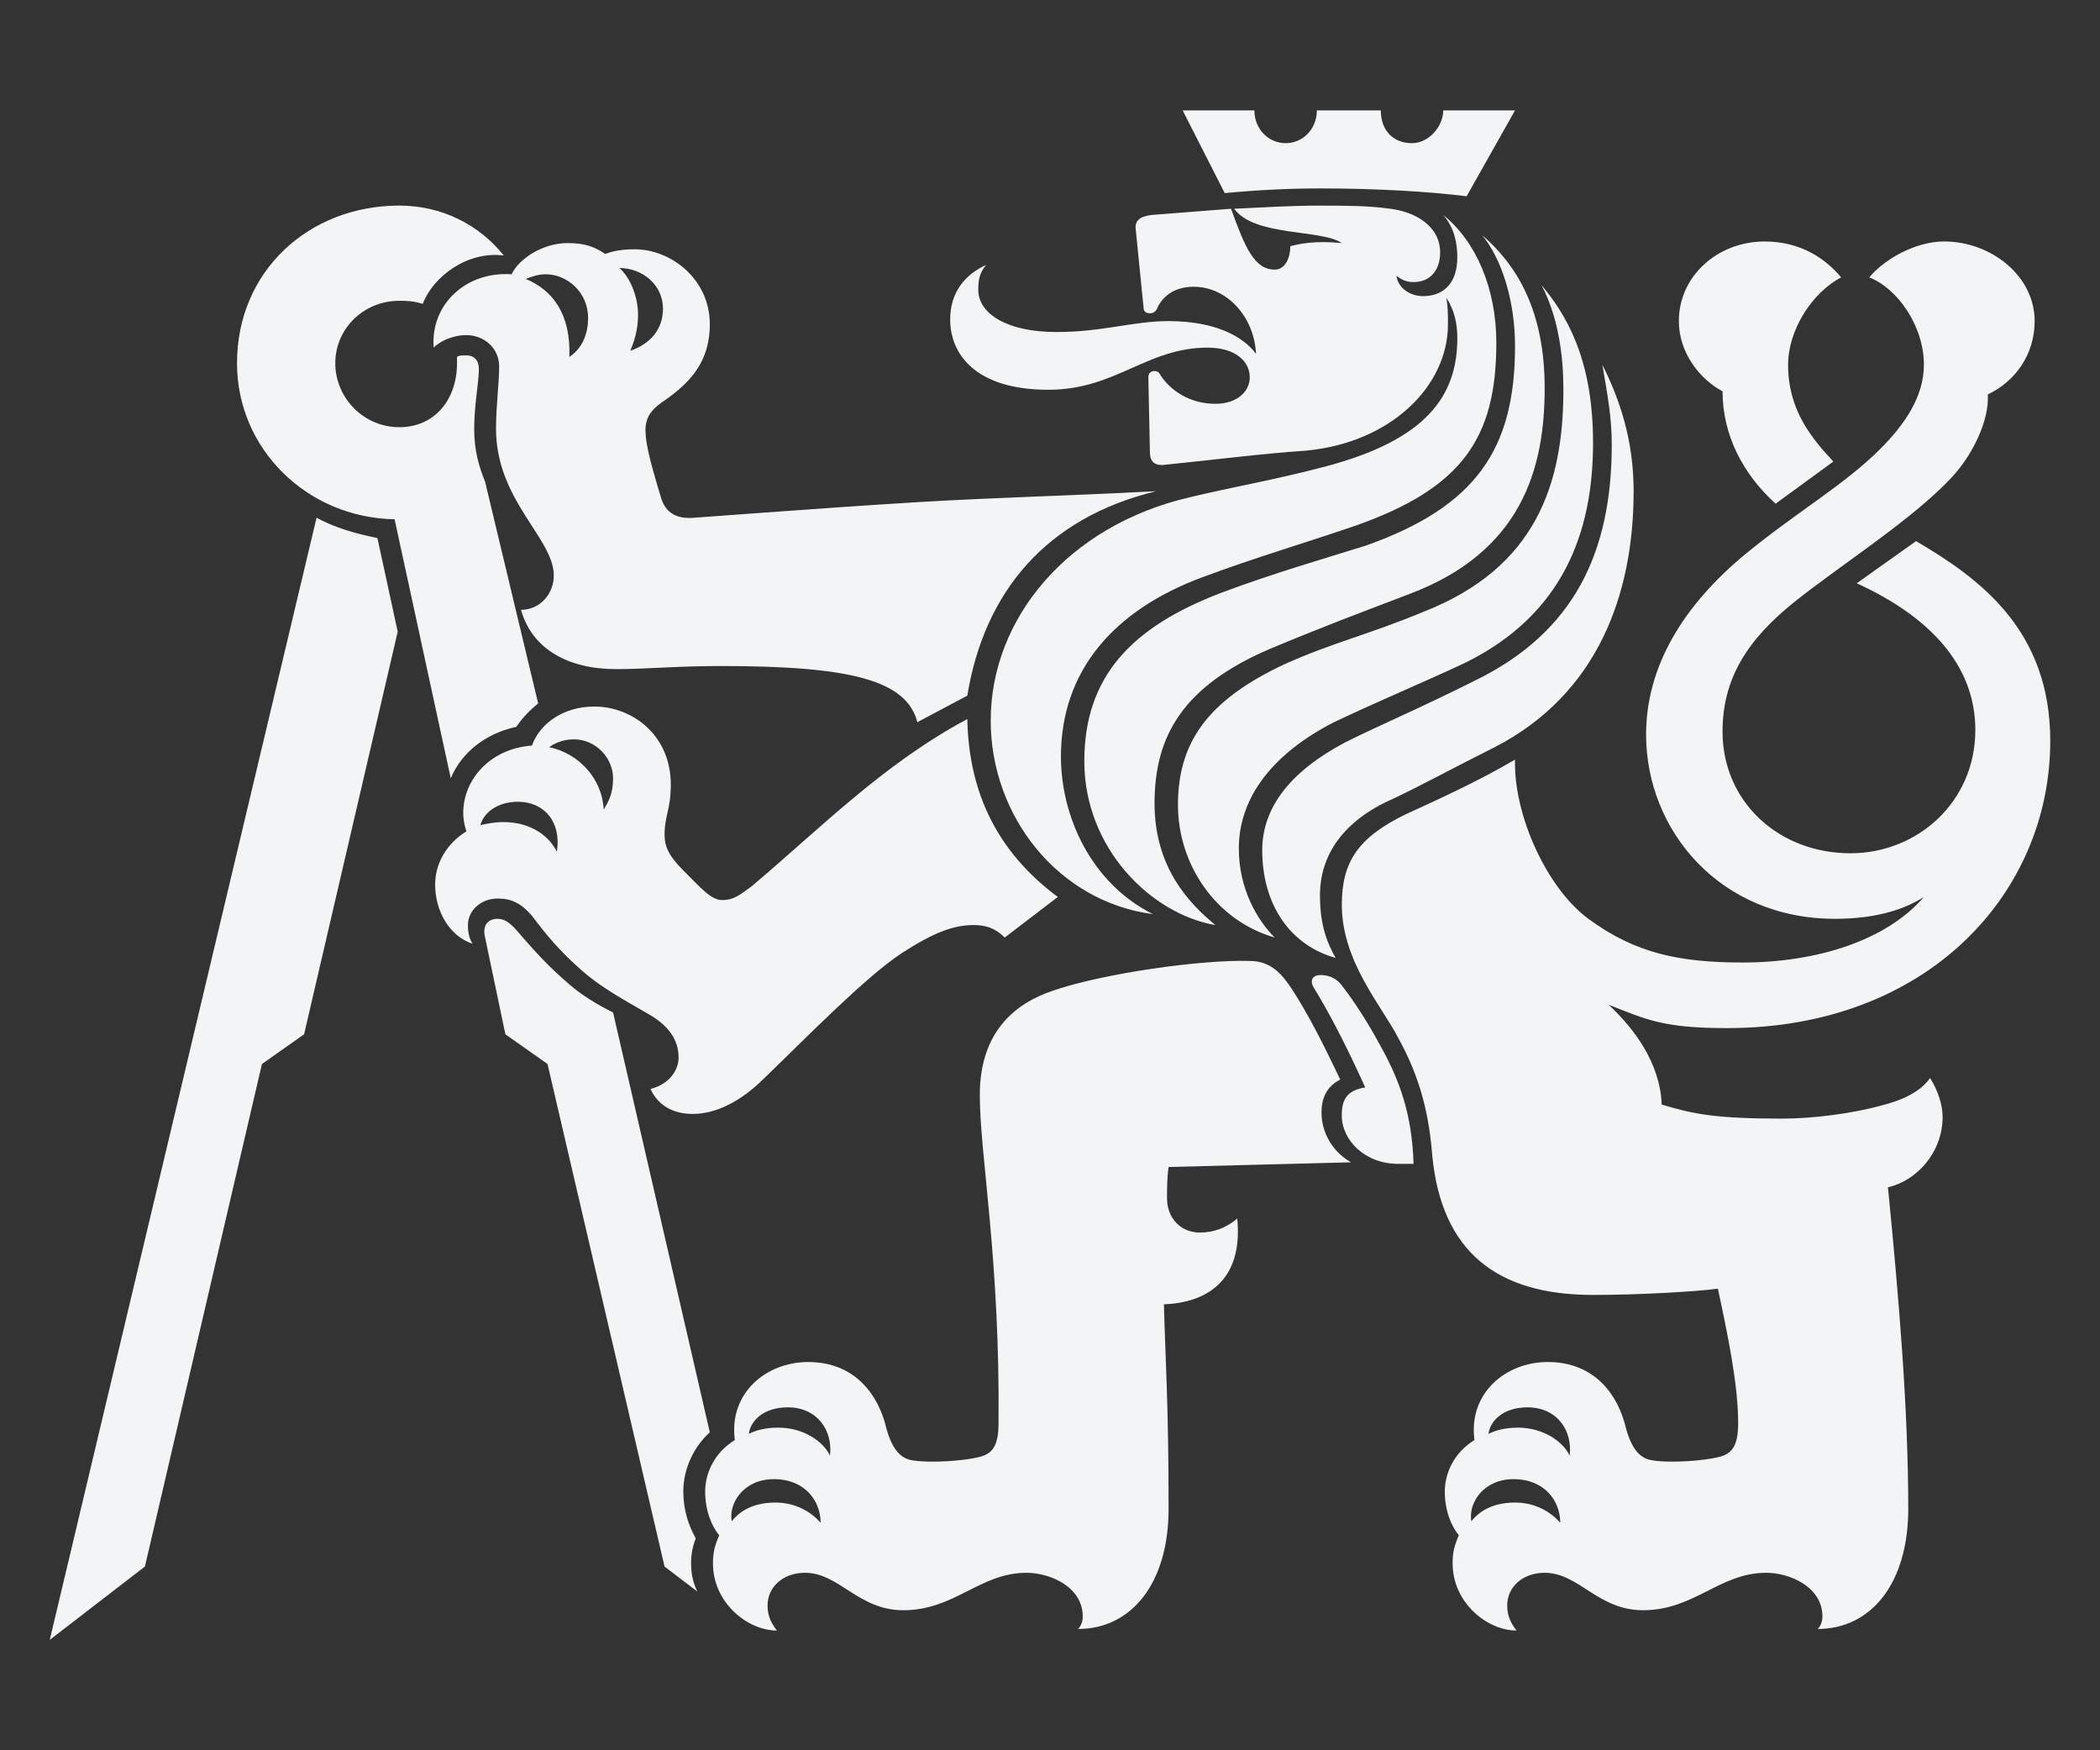 <svg width="300" height="250" xmlns="http://www.w3.org/2000/svg" fill-rule="evenodd" clip-rule="evenodd" stroke-linejoin="round" stroke-miterlimit="1.414"><rect width="100%" height="100%" fill="#333333" stroke="none"/><path d="M253.661 71.943l8.248-6.018c-3.12-3.344-6.467-7.357-6.467-13.82 0-4.906 3.347-10.254 7.582-12.485-2.229-2.676-5.796-5.128-10.926-5.128-6.684 0-12.26 4.905-12.26 11.37 0 4.457 2.9 8.246 6.242 10.032 0 6.241 2.899 11.814 7.581 16.05m-44.14-43.916l6.912-12.262h-10.256c0 2.23-2.006 4.683-4.462 4.683-2.674 0-4.456-1.783-4.456-4.683h-9.138c0 2.677-2.008 4.683-4.46 4.683-2.449 0-4.46-2.004-4.46-4.683h-10.253l6.016 11.817c4.683-.445 9.14-.67 13.598-.67 8.254 0 15.386.445 20.96 1.115m-18.724 108.79c-1.116-2.011-2.231-4.463-2.231-8.92 0-5.798 3.344-10.699 10.476-13.82 4.685-2.232 8.25-4.236 14.493-7.357 14.713-7.582 19.839-21.845 19.839-36.556 0-7.36-2.006-13.155-4.462-18.058.67 4.012 1.34 7.356 1.34 11.369 0 15.381-5.348 26.75-19.394 33.66-8.92 4.457-13.375 6.243-18.728 8.919-7.577 4.01-11.812 9.136-11.812 15.377 0 7.804 4.01 13.598 10.479 15.386m-8.697-2.902c-2.452-2.453-5.126-6.911-5.126-12.71 0-7.351 4.903-13.597 13.598-18.055 7.58-3.564 12.037-5.348 18.723-8.472 14.046-6.911 18.283-18.723 18.283-31.43 0-12.26-4.017-18.506-7.359-22.516 2.454 4.683 3.122 10.256 3.122 14.936 0 13.598-4.015 25.412-19.837 31.656-8.027 3.344-13.155 4.457-20.066 7.577-10.924 5.132-15.159 11.15-15.159 20.066 0 8.472 5.348 16.495 13.82 18.948m-8.472-1.783c-3.79-3.122-8.694-8.245-8.694-17.385 0-9.59 4.016-16.722 16.501-22.073 8.022-3.342 12.26-4.905 19.837-7.802 16.051-6.018 19.396-17.835 19.396-29.424 0-11.149-4.015-17.613-8.92-21.85 2.899 3.567 4.685 9.588 4.685 15.83 0 14.712-5.574 22.957-21.402 28.533-6.467 2.008-13.376 4.015-20.507 6.689-12.932 4.905-19.623 12.039-19.623 24.076 0 12.482 9.59 21.85 18.727 23.406m-8.915-1.557c-8.915-4.462-13.152-14.047-13.152-22.517 0-12.262 7.581-20.955 20.286-25.635 7.805-2.899 14.048-4.682 21.848-7.357 15.16-5.35 20.066-12.486 20.066-26.082 0-7.802-2.9-14.49-7.582-18.28 1.563 1.786 2.009 4.014 2.009 6.02 0 3.788-2.009 5.574-4.906 5.574-1.783 0-3.567-1.116-3.79-2.897.894.668 1.562.888 2.45.888 2.456 0 3.79-1.781 3.79-4.232 0-3.79-3.565-5.796-7.132-6.242-3.122-.445-6.469-.445-10.258-.445-3.788 0-7.355.223-12.035.445 2.895 4.01 12.48 2.897 15.381 4.903-2.451-.225-4.902-.225-7.356.446 0 1.56-.668 3.344-2.229 3.344-2.897 0-4.233-3.122-6.241-8.693l-11.37.891c-1.78.223-2.45.89-2.228 2.231l1.116 11.144c0 .448.445.668.892.668.444 0 .891-.223 1.114-.89.443-.891 1.783-2.9 5.128-2.9 4.903 0 8.692 4.46 8.915 9.588-1.78-2.454-5.796-4.682-12.48-4.682-5.13 0-9.363 1.558-16.05 1.558-7.136 0-11.146-2.674-11.146-6.018 0-1.561.223-2.452 1.114-3.567-2.897 1.338-5.128 3.79-5.128 7.804 0 4.903 3.564 10.03 14.045 10.03 9.588 0 14.045-6.018 22.738-6.018 4.015 0 6.016 2.006 6.016 4.233 0 2.008-1.781 3.79-4.903 3.79-3.79 0-6.463-2.004-7.804-4.013-.223-.443-.443-.665-.893-.665-.666 0-.888.445-.888.888l.222 10.703c0 1.336.666 2.006 2.227 1.786 6.689-.67 13.598-1.563 20.066-2.008 12.037-1.114 20.284-9.138 20.284-18.056 0-1.338 0-2.453-.225-3.79 1.118 1.784 1.564 3.57 1.564 5.799 0 8.25-4.46 14.488-18.728 18.28-7.58 2.004-13.15 2.897-19.619 4.458-17.165 4.014-28.313 17.162-28.313 31.878 0 13.59 9.587 25.85 23.185 27.638M90.036 50.098c.892-2.006 1.113-3.79 1.113-5.127 0-2.897-1.336-5.574-2.677-6.69 3.345 0 6.242 2.455 6.242 5.797 0 3.121-2.004 5.127-4.678 6.02m41.018 53.053l7.132-3.787c2.453-14.938 11.369-25.414 26.973-29.202-8.248.443-15.382.666-25.413 1.111-10.703.448-28.313 1.786-40.573 2.677-2.451.222-4.012-.666-4.682-2.677-.666-2.226-2.004-6.464-2.229-8.915-.223-2.006.225-3.344 2.009-4.683 3.564-2.451 7.131-5.348 7.131-11.366 0-6.466-5.573-10.701-10.699-10.701-1.785 0-3.121.225-4.234.67-1.339-.893-2.675-1.56-5.353-1.56-3.788 0-7.132 2.45-8.025 4.457-6.464-.446-11.592 4.237-11.146 10.478.893-.89 2.674-1.786 4.682-1.786 2.452 0 4.68 1.786 4.68 4.46 0 2.454-.445 5.573-.445 8.918 0 10.255 8.25 15.606 8.25 20.954 0 2.677-2.006 4.905-4.683 4.905 1.561 5.571 6.687 8.47 13.598 8.47 4.46 0 8.472-.443 14.936-.443 18.503-.002 26.53 2.004 28.09 8.02m68.66 63.089h2.227c-.225-7.132-2.004-12.037-4.903-17.165-1.561-2.895-3.565-6.019-5.128-8.027-.89-1.336-2.004-1.779-3.345-1.779-.892 0-1.56.666-.892 1.779 1.783 2.9 4.235 7.357 7.356 14.268-2.676.448-3.344 1.786-3.344 4.015.004 3.564 3.347 6.909 8.03 6.909M81.337 50.989c.223-6.243-2.451-9.588-6.24-11.146.667-.223 1.56-.668 2.896-.668 2.9 0 6.02 2.453 6.02 6.243.003 2.002-.667 4.233-2.676 5.571m142.897 156.937c-.893-2.006-3.79-4.01-7.355-4.01-2.008 0-3.344.443-4.237.888.225-1.783 2.008-3.787 5.575-3.787 4.235 0 6.464 3.344 6.017 6.909m-1.339 9.59c-1.336-1.563-3.567-2.899-6.463-2.899-3.567 0-5.349 1.56-6.244 2.674-.445-2.674 1.784-6.018 6.019-6.018 4.462-.003 6.688 3.121 6.688 6.243m-158.5-106.34c1.563-3.79 5.128-6.464 9.365-7.354.891-1.34 2.004-2.452 3.122-3.345l-7.58-31.655c-.892-2.23-1.56-4.46-1.56-7.58 0-3.344.668-6.688.668-8.472 0-1.56-.893-2.006-1.784-2.006-.668 0-1.115 0-1.338.225v.89c0 5.128-3.122 9.139-8.247 9.139-5.128 0-9.143-4.233-9.143-9.138 0-4.906 4.015-8.916 9.143-8.916.89 0 2.006 0 3.344.446 1.559-4.015 6.464-7.58 11.592-6.912-3.567-4.457-8.915-7.131-14.934-7.131-12.932 0-23.185 9.36-23.185 22.513 0 12.261 10.03 22.07 22.515 22.292l8.022 37.004zm34.555 47.932c3.344 0 6.911-1.784 10.255-5.128 6.019-5.798 14.491-14.49 19.617-17.835 4.46-2.894 7.356-4.015 10.255-4.015 1.784 0 3.12.448 4.458 1.784l7.582-5.798c-8.693-6.464-12.71-14.934-12.93-25.412-12.04 6.464-20.732 15.379-30.763 23.853-1.786 1.336-2.676 2.006-4.237 2.006-1.56 0-2.897-1.563-5.57-4.234-2.232-2.232-2.677-3.568-2.677-5.128 0-2.677.89-3.567.89-7.134 0-7.137-5.57-11.149-10.923-11.149-4.458 0-7.802 2.456-8.918 5.575-6.018.446-9.808 4.903-9.808 9.584 0 1.117.223 2.006.445 2.676-2.23 1.34-4.46 4.015-4.46 7.58 0 3.791 2.007 7.358 5.349 8.472-.443-.67-.666-1.557-.666-2.675 0-2.006 1.783-3.787 4.233-3.787 2.008 0 3.344.666 4.905 2.447 2.006 2.681 4.014 5.132 7.357 8.027 3.121 2.676 6.688 4.458 10.033 6.468 2.006 1.336 3.567 3.117 3.567 5.794 0 1.786-1.339 3.792-4.013 4.462 1.116 2.45 3.345 3.567 6.019 3.567m-12.705-43.472c-.225-4.46-3.567-8.027-7.804-8.918.67-.443 1.785-1.113 3.567-1.113 3.121 0 5.575 2.674 5.575 5.571-.002 2.231-.672 3.344-1.338 4.46m24.744 117.261c-.893-1.115-1.338-2.228-1.338-3.569 0-2.674 2.229-4.68 5.348-4.68 4.908 0 7.582 5.348 14.045 5.348 7.357 0 10.926-5.348 17.613-5.348 3.346 0 8.022 2.006 8.022 6.24 0 .671-.222 1.341-.666 1.784 7.578 0 12.93-6.463 12.93-17.167 0-14.931-.447-20.956-.67-29.201 5.796-.223 11.371-3.122 10.476-12.26-1.563 1.336-3.344 2.006-5.348 2.006-2.676 0-4.683-2.006-4.683-4.905 0-1.338 0-2.9.225-4.458l26.08-.67c-2.449-1.338-4.235-4.015-4.235-7.132 0-2.23.896-3.792 2.68-4.685-2.455-5.127-4.46-9.14-6.912-12.927-1.338-2.006-2.897-4.015-6.021-4.015-6.91-.222-20.952 1.782-28.086 4.235-5.348 1.782-10.476 5.796-10.476 14.936 0 8.47 2.896 23.406 2.676 46.814 0 3.345-.893 4.458-2.897 4.901-1.783.448-6.466.893-9.363.448-1.563-.223-2.896-1.336-3.79-4.68-1.117-4.685-4.46-9.368-11.146-9.368-6.02 0-11.369 4.462-10.478 11.146-2.897 1.786-4.235 4.685-4.235 7.357 0 2.672.89 4.905 2.006 6.243-.668 1.564-.893 2.45-.893 4.013-.006 5.58 4.899 9.594 9.136 9.594m-31.433-111.24c-1.338-2.674-4.235-4.235-7.58-4.235-1.335 0-2.45.222-3.344.443.446-1.784 2.452-3.345 5.351-3.345 3.787 0 6.241 2.902 5.573 7.137m39.01 86.269c-.89-2.006-3.79-4.01-7.357-4.01-2.004 0-3.344.443-4.235.888.225-1.783 2.007-3.787 5.576-3.787 4.233 0 6.461 3.344 6.016 6.909M99.62 227.324c-.668-1.34-.893-2.676-.893-4.014 0-1.336.223-2.45.668-3.567-1.116-2.004-1.781-4.235-1.781-6.687 0-3.344 1.558-6.464 3.787-8.472l-13.82-59.967c-2.232-1.113-4.46-2.451-6.244-4.014-3.122-2.674-4.903-4.68-7.802-8.023-.89-.897-1.56-1.34-2.454-1.34-1.336 0-2.226.893-1.78 2.676l2.896 13.818 6.018 4.238 16.72 71.785 4.685 3.567zm17.612-9.808c-1.338-1.563-3.567-2.899-6.464-2.899-3.567 0-5.352 1.56-6.245 2.674-.443-2.674 1.785-6.018 6.02-6.018 4.458-.003 6.69 3.121 6.69 6.243M7.105 234.233l13.596-10.474 16.719-71.785 6.02-4.237 13.376-57.509-2.9-13.377c-3.343-.67-6.243-1.56-8.694-2.9L7.106 234.234zm209.55-1.336c-.894-1.115-1.341-2.228-1.341-3.569 0-2.674 2.23-4.68 5.353-4.68 4.902 0 7.579 5.348 14.045 5.348 7.354 0 10.924-5.348 17.61-5.348 3.344 0 8.025 2.006 8.025 6.24 0 .671-.225 1.341-.67 1.784 7.581 0 12.932-6.463 12.932-17.167 0-14.265-1.339-30.092-2.902-45.92 4.015-.894 7.807-4.906 7.807-10.034 0-1.783-.668-3.787-1.786-5.57-1.113 1.562-3.117 2.894-6.464 3.787-4.682 1.34-10.476 2.01-14.713 2.01-9.586 0-12.71-.67-17.167-2.01-.225-6.017-4.013-10.922-7.58-14.264 5.574 2.227 8.025 3.344 16.943 3.344 28.536 0 46.146-19.17 46.146-41.02 0-15.827-10.031-23.184-19.171-28.536l-8.472 6.02c10.255 4.683 16.942 11.59 16.942 20.953 0 10.255-8.248 17.612-17.835 17.612-10.254 0-18.28-7.357-18.28-17.39 0-7.574 3.569-13.148 10.257-18.5 6.687-5.35 16.94-11.817 22.513-17.835 2.9-3.122 5.35-8.025 5.128-11.815 3.792-1.786 6.689-5.575 6.689-10.478 0-6.464-6.241-11.37-12.93-11.37-4.014 0-8.472 2.455-10.7 5.129 4.014 1.56 7.806 6.911 7.806 12.484 0 4.683-2.9 8.693-6.246 12.037-5.126 5.126-11.814 8.918-19.171 14.936-8.918 7.36-14.268 16.052-14.268 25.858 0 13.597 10.478 26.305 26.973 26.305 5.353 0 9.59-1.114 12.712-3.122-5.353 6.243-15.384 9.363-25.862 9.363-9.14 0-15.384-1.336-22.07-6.241-6.019-4.458-10.701-14.934-10.476-22.74-4.906 2.898-10.704 5.575-15.604 7.806-6.912 3.346-9.14 6.911-9.14 12.927 0 8.025 5.573 14.268 8.024 18.949 3.344 6.018 4.46 11.369 4.905 16.944 1.336 13.598 9.14 19.837 22.96 19.837 6.24 0 14.49-.448 17.836-.893 1.336 6.246 2.897 13.598 2.897 19.173 0 3.345-.895 4.458-2.897 4.9-1.784.448-6.468.894-9.363.448-1.563-.222-2.899-1.335-3.792-4.68-1.113-4.685-4.457-9.367-11.144-9.367-6.02 0-11.371 4.462-10.478 11.146-2.895 1.786-4.235 4.685-4.235 7.357 0 2.672.893 4.905 2.006 6.243-.666 1.563-.89 2.45-.89 4.012-.003 5.583 4.902 9.597 9.137 9.597" fill="#f3f4f5" fill-rule="nonzero"/></svg>
